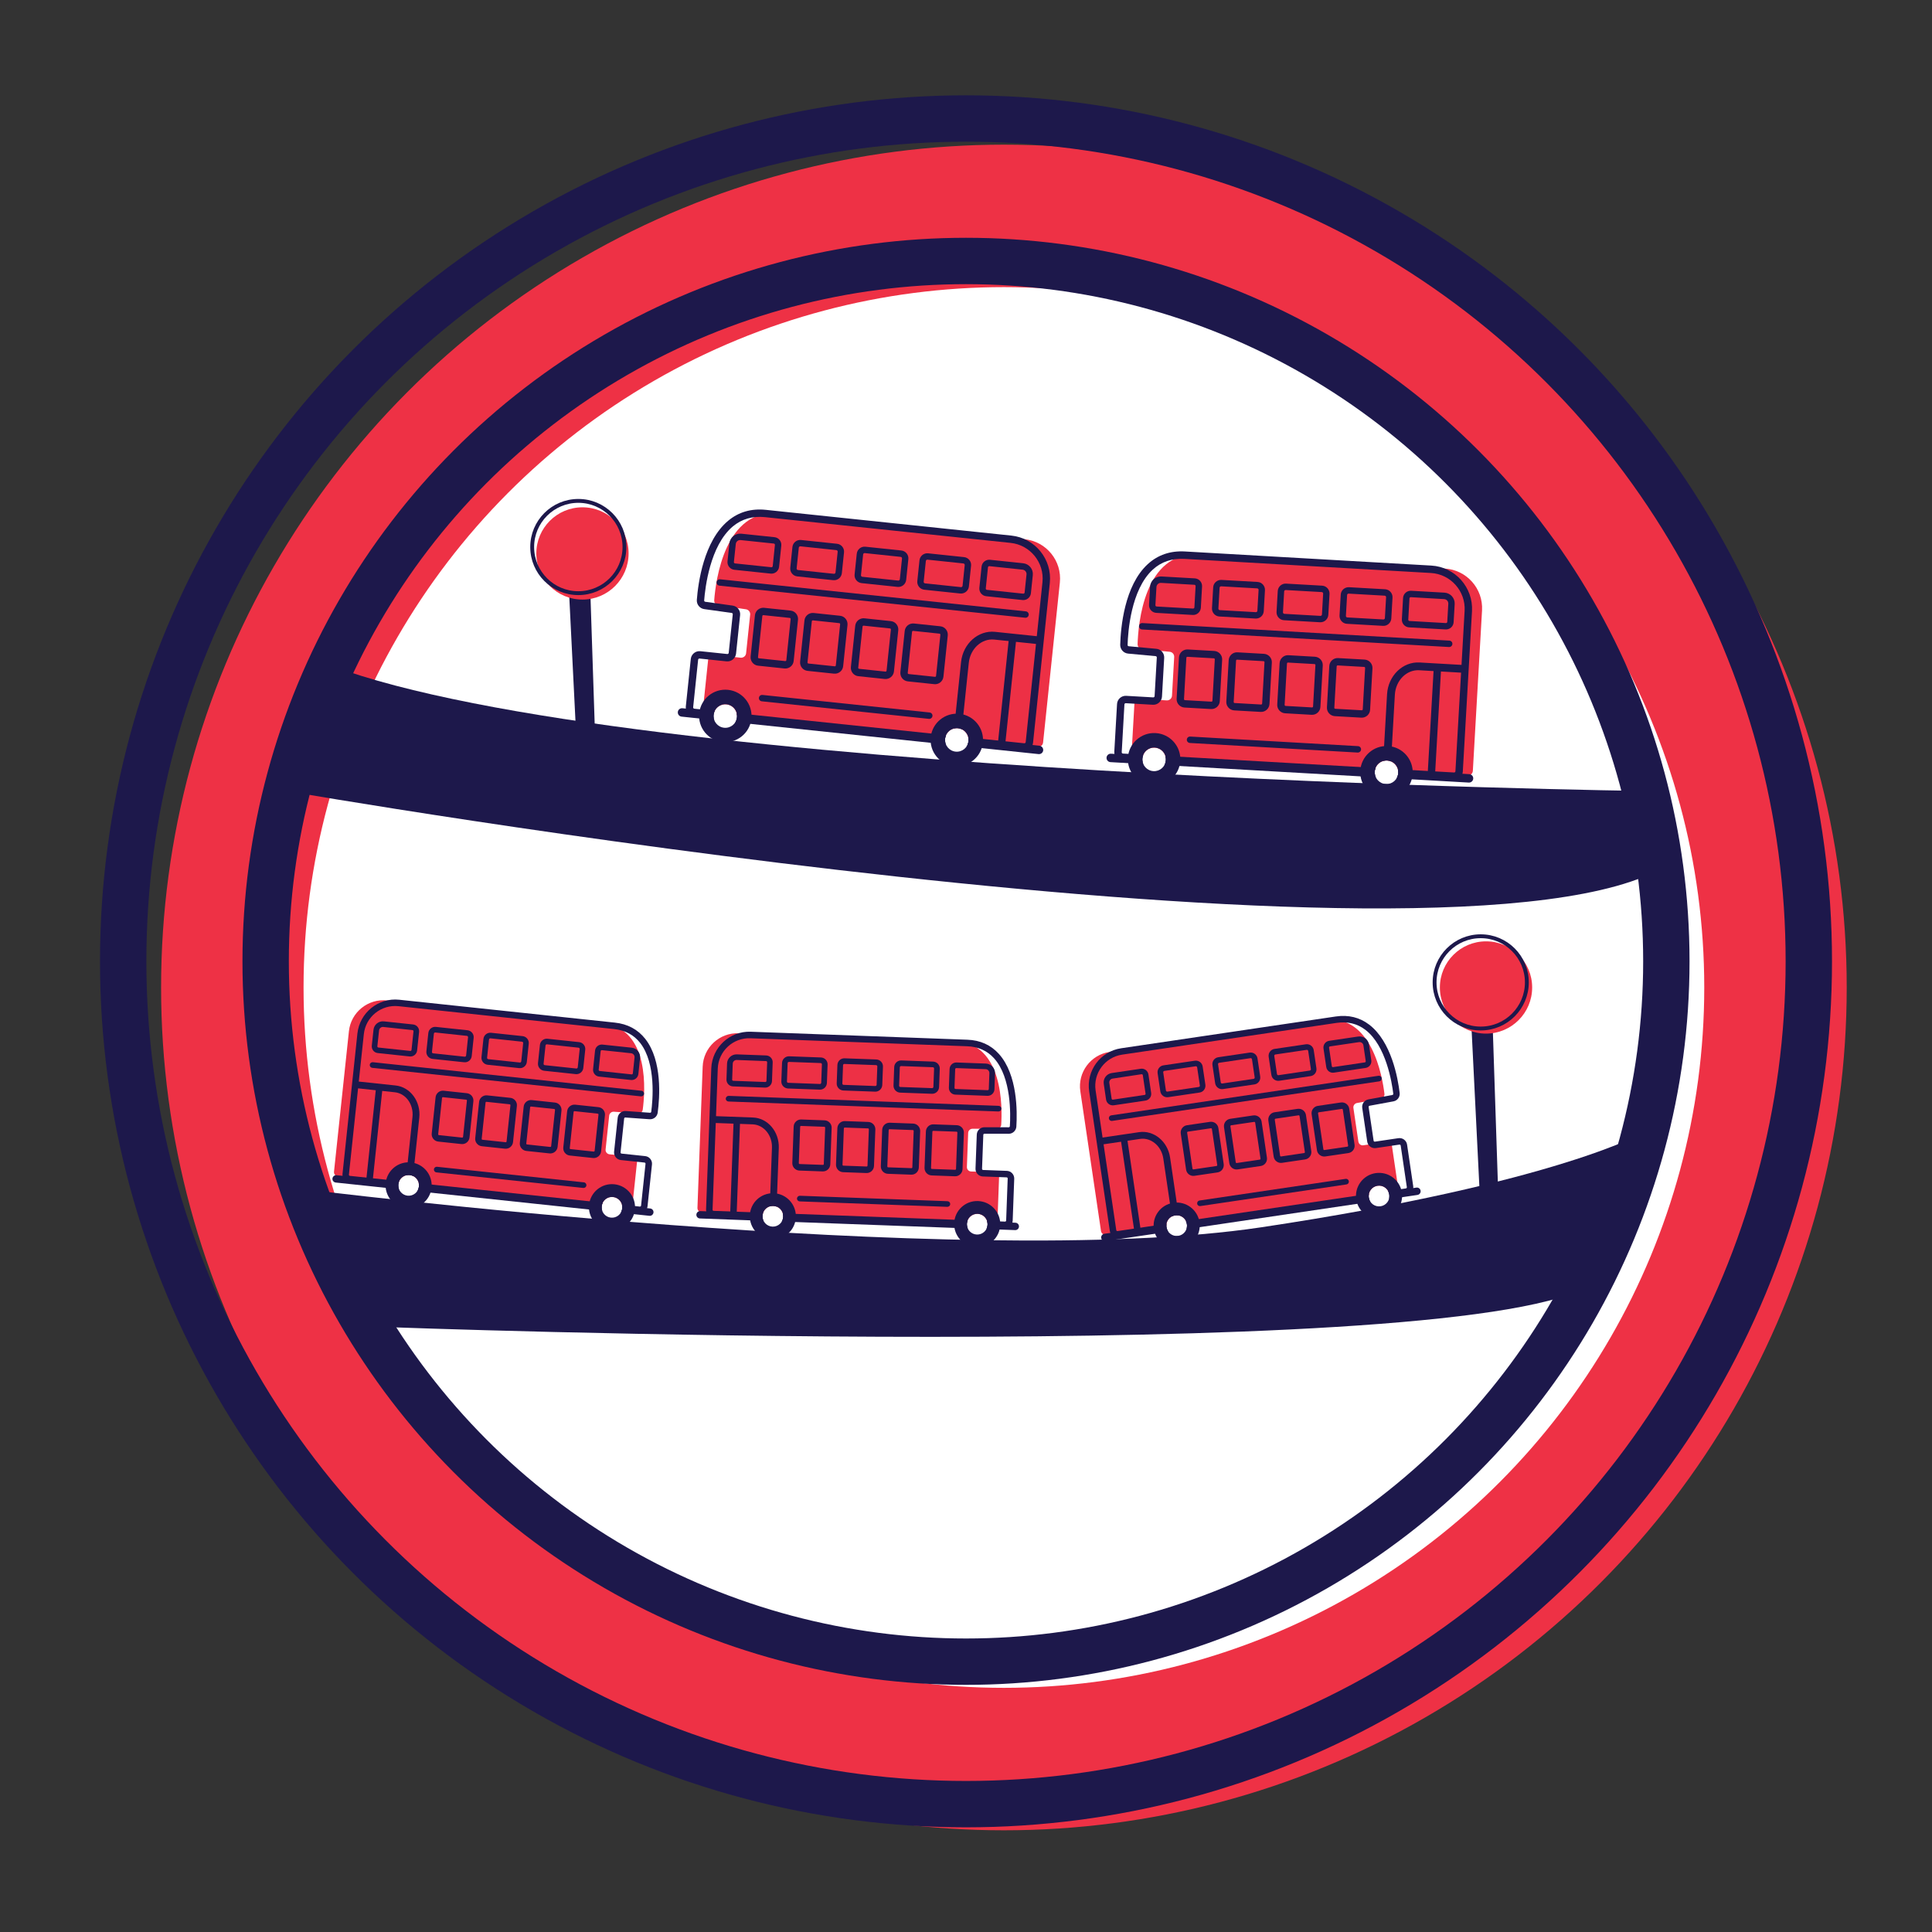 <?xml version="1.0" encoding="utf-8"?>
<!-- Generator: Adobe Illustrator 23.0.1, SVG Export Plug-In . SVG Version: 6.00 Build 0)  -->
<svg version="1.1" id="Layer_1" xmlns="http://www.w3.org/2000/svg" xmlns:xlink="http://www.w3.org/1999/xlink" x="0px" y="0px"
	 viewBox="0 0 500 500" style="enable-background:new 0 0 500 500;" xml:space="preserve">
<rect x="0" y="0" width="500" height="500" fill="#333333" stroke="none"/>
<style type="text/css">
	.st0{clip-path:url(#SVGID_2_);}
	.st1{clip-path:url(#SVGID_4_);}
	.st2{fill:#EE3145;}
	.st3{fill:#FFFFFF;}
	.st4{fill:none;stroke:#1D184B;stroke-width:12;stroke-miterlimit:10;}
	.st5{fill:#FFFFFF;stroke:#1D184B;stroke-width:12;stroke-miterlimit:10;}
	.st6{fill:#1D184B;}
	.st7{fill:none;stroke:#1D184B;stroke-miterlimit:10;}
	.st8{fill:#ED3045;}
	.st9{fill:none;stroke:#1D184B;stroke-width:3;stroke-miterlimit:10;}
	.st10{fill:none;stroke:#1D184B;stroke-width:4;stroke-miterlimit:10;}
	.st11{fill:none;stroke:#1D184B;stroke-width:2;stroke-miterlimit:10;}
	.st12{fill:none;stroke:#1D184B;stroke-width:9;stroke-miterlimit:10;}
	.st13{fill:none;stroke:#1D184B;stroke-width:5;stroke-miterlimit:10;}
	.st14{fill:#FFFFFF;stroke:#1D184B;stroke-width:5;stroke-miterlimit:10;}
	.st15{fill:none;stroke:#1D184B;stroke-width:7;stroke-miterlimit:10;}
	.st16{fill:#FFFFFF;stroke:#1D184B;stroke-width:2;stroke-miterlimit:10;}
	.st17{fill:none;stroke:#1D184B;stroke-width:13;stroke-miterlimit:10;}
</style>
<g>
	<circle class="st2" cx="259.81" cy="255.56" r="218.12"/>
	<circle class="st3" cx="259.81" cy="255.56" r="181.25"/>
</g>
<circle class="st4" cx="250" cy="248.79" r="181.25"/>
<circle class="st4" cx="250" cy="248.79" r="218.12"/>
<path class="st6" d="M425.84,292.88c0,0-22.23,13.16-99.41,24.74s-247.86-9.87-247.86-9.87l21.75,35.71
	c0,0,271.99,10.13,310.12-10.28L425.84,292.88z"/>
<path class="st6" d="M425.84,204.71c0,0-262.84-3.37-340.16-32.46l-11.51,32.46c0,0,302.86,52.7,357.09,19.31L425.84,204.71z"/>
<polygon class="st6" points="380.67,262.91 383.21,314.11 387.91,314.11 386.22,262.91 "/>
<circle class="st2" cx="384.58" cy="255.56" r="11.94"/>
<circle class="st7" cx="383.21" cy="254.24" r="11.94"/>
<polygon class="st6" points="147.12,150.24 149.67,201.45 154.37,201.45 152.68,150.24 "/>
<circle class="st2" cx="150.74" cy="143.23" r="11.94"/>
<circle class="st7" cx="149.67" cy="141.57" r="11.94"/>
<g>
	<path class="st8" d="M265.19,139.55l-63.52-6.66c-14.08-1.48-16.45,17.41-16.83,22.43c-0.05,0.68,0.43,1.28,1.11,1.37l7.09,0.99
		c0.69,0.1,1.18,0.72,1.1,1.41l-1.05,9.97c-0.07,0.71-0.71,1.22-1.42,1.15l-6.97-0.73c-0.71-0.07-1.34,0.44-1.42,1.15l-1.29,12.31
		c-0.07,0.71,0.44,1.34,1.15,1.42l1.61,0.17c0.38-1.42,1.75-2.4,3.26-2.24c1.51,0.16,2.64,1.39,2.72,2.86l53.91,5.65
		c0.34-1.48,1.74-2.5,3.28-2.34c1.55,0.16,2.7,1.46,2.73,2.97l17.88,1.88c0.71,0.07,1.34-0.44,1.42-1.15l4.34-41.37
		C274.88,145.17,270.81,140.14,265.19,139.55z"/>
	<g>
		<g>
			<path class="st6" d="M203.02,173l-6.83-0.72c-1.19-0.12-2.05-1.19-1.93-2.38l1.12-10.67c0.12-1.19,1.19-2.05,2.38-1.93l6.83,0.72
				c1.19,0.12,2.05,1.19,1.93,2.38l-1.12,10.67C205.28,172.26,204.21,173.12,203.02,173z M197.57,159.2
				c-0.14-0.01-0.26,0.09-0.28,0.22l-1.12,10.67c-0.01,0.14,0.09,0.26,0.22,0.28l6.83,0.72c0.14,0.01,0.26-0.09,0.28-0.22
				l1.12-10.67c0.01-0.14-0.09-0.26-0.22-0.28L197.57,159.2z"/>
		</g>
	</g>
	<g>
		<g>
			<path class="st6" d="M215.83,174.34l-6.83-0.72c-1.19-0.12-2.05-1.19-1.93-2.38l1.12-10.67c0.12-1.19,1.19-2.05,2.38-1.93
				l6.83,0.72c1.19,0.12,2.05,1.19,1.93,2.38l-1.12,10.67C218.09,173.6,217.02,174.46,215.83,174.34z M210.38,160.55
				c-0.14-0.01-0.26,0.09-0.28,0.22l-1.12,10.67c-0.01,0.14,0.09,0.26,0.22,0.28l6.83,0.72c0.14,0.01,0.26-0.09,0.28-0.22
				l1.12-10.67c0.01-0.14-0.09-0.26-0.22-0.28L210.38,160.55z"/>
		</g>
	</g>
	<g>
		<g>
			<path class="st6" d="M228.97,175.72l-6.83-0.72c-1.19-0.12-2.05-1.19-1.93-2.38l1.12-10.67c0.12-1.19,1.19-2.05,2.38-1.93
				l6.83,0.72c1.19,0.12,2.05,1.19,1.93,2.38l-1.12,10.67C231.22,174.98,230.15,175.84,228.97,175.72z M223.51,161.92
				c-0.14-0.01-0.26,0.09-0.28,0.22l-1.12,10.67c-0.01,0.14,0.09,0.26,0.22,0.28l6.83,0.72c0.14,0.01,0.26-0.09,0.28-0.22
				l1.12-10.67c0.01-0.14-0.09-0.26-0.22-0.28L223.51,161.92z"/>
		</g>
	</g>
	<g>
		<g>
			<path class="st6" d="M241.78,177.06l-6.83-0.72c-1.19-0.12-2.05-1.19-1.93-2.38l1.12-10.67c0.12-1.19,1.19-2.05,2.38-1.93
				l6.83,0.72c1.19,0.12,2.05,1.19,1.93,2.38l-1.12,10.67C244.03,176.32,242.96,177.19,241.78,177.06z M236.32,163.27
				c-0.14-0.01-0.26,0.09-0.28,0.22l-1.12,10.67c-0.01,0.14,0.09,0.26,0.22,0.28l6.83,0.72c0.14,0.01,0.26-0.09,0.28-0.22
				l1.12-10.67c0.01-0.14-0.09-0.26-0.22-0.28L236.32,163.27z"/>
		</g>
	</g>
	<g>
		<g>
			<path class="st6" d="M199.45,148.45l-9.4-0.99c-1.09-0.11-1.88-1.09-1.77-2.18l0.49-4.67c0.16-1.53,1.54-2.65,3.07-2.49l8.59,0.9
				c1.09,0.11,1.88,1.09,1.77,2.18l-0.57,5.48C201.52,147.77,200.54,148.56,199.45,148.45z M191.67,139.77
				c-0.62-0.07-1.18,0.39-1.25,1.01l-0.49,4.67c-0.02,0.18,0.11,0.34,0.29,0.36l9.4,0.99c0.18,0.02,0.34-0.11,0.36-0.29l0.57-5.48
				c0.02-0.18-0.11-0.34-0.29-0.36L191.67,139.77z"/>
		</g>
	</g>
	<g>
		<g>
			<path class="st6" d="M215.63,150.15l-9.3-0.98c-1.12-0.12-1.93-1.12-1.81-2.24l0.56-5.37c0.12-1.12,1.12-1.93,2.24-1.81l9.3,0.98
				c1.12,0.12,1.93,1.12,1.81,2.24l-0.56,5.37C217.76,149.45,216.75,150.27,215.63,150.15z M207.15,141.39
				c-0.21-0.02-0.39,0.13-0.42,0.34l-0.56,5.37c-0.02,0.21,0.13,0.39,0.34,0.42l9.3,0.98c0.21,0.02,0.39-0.13,0.42-0.34l0.56-5.37
				c0.02-0.21-0.13-0.39-0.34-0.42L207.15,141.39z"/>
		</g>
	</g>
	<g>
		<g>
			<path class="st6" d="M232.28,151.89l-9.3-0.98c-1.12-0.12-1.93-1.12-1.81-2.24l0.56-5.37c0.12-1.12,1.12-1.93,2.24-1.81l9.3,0.98
				c1.12,0.12,1.93,1.12,1.81,2.24l-0.56,5.37C234.4,151.2,233.39,152.01,232.28,151.89z M223.8,143.14
				c-0.21-0.02-0.39,0.13-0.42,0.34l-0.56,5.37c-0.02,0.21,0.13,0.39,0.34,0.42l9.3,0.98c0.21,0.02,0.39-0.13,0.42-0.34l0.56-5.37
				c0.02-0.21-0.13-0.39-0.34-0.42L223.8,143.14z"/>
		</g>
	</g>
	<path class="st6" d="M184.67,184.99c0.03-0.29,0.1-0.57,0.21-0.83l-8.26-0.87c-0.6-0.06-1.14,0.37-1.2,0.97s0.37,1.14,0.97,1.2
		l8.45,0.89C184.69,185.94,184.62,185.47,184.67,184.99z"/>
	<g>
		<g>
			<path class="st6" d="M248.51,153.6l-9.3-0.98c-1.12-0.12-1.93-1.12-1.81-2.24l0.56-5.37c0.12-1.12,1.12-1.93,2.24-1.81l9.3,0.98
				c1.12,0.12,1.93,1.12,1.81,2.24l-0.56,5.37C250.63,152.9,249.63,153.71,248.51,153.6z M240.03,144.84
				c-0.21-0.02-0.39,0.13-0.42,0.34l-0.56,5.37c-0.02,0.21,0.13,0.39,0.34,0.42l9.3,0.98c0.21,0.02,0.39-0.13,0.42-0.34l0.56-5.37
				c0.02-0.21-0.13-0.39-0.34-0.42L240.03,144.84z"/>
		</g>
	</g>
	<g>
		<g>
			<path class="st6" d="M264.63,155.29l-9.4-0.99c-1.09-0.11-1.88-1.09-1.77-2.18l0.57-5.48c0.11-1.09,1.09-1.88,2.18-1.77l8.59,0.9
				c1.53,0.16,2.65,1.54,2.49,3.07l-0.49,4.67C266.7,154.61,265.72,155.4,264.63,155.29z M256.05,146.52
				c-0.18-0.02-0.34,0.11-0.36,0.29l-0.57,5.48c-0.02,0.18,0.11,0.34,0.29,0.36l9.4,0.99c0.18,0.02,0.34-0.11,0.36-0.29l0.49-4.67
				c0.07-0.62-0.39-1.18-1.01-1.25L256.05,146.52z"/>
		</g>
	</g>
	<g>
		<g>
			<path class="st6" d="M240.41,186.04l-43.26-4.54c-0.46-0.05-0.79-0.46-0.74-0.91c0.05-0.46,0.46-0.79,0.91-0.74l43.26,4.54
				c0.46,0.05,0.79,0.46,0.74,0.91S240.86,186.09,240.41,186.04z"/>
		</g>
	</g>
	<g>
		<g>
			<path class="st6" d="M265.32,159.87l-79.13-8.3c-0.46-0.05-0.79-0.46-0.74-0.91s0.46-0.79,0.91-0.74l79.13,8.3
				c0.46,0.05,0.79,0.46,0.74,0.91C266.18,159.59,265.77,159.92,265.32,159.87z"/>
		</g>
	</g>
	<g>
		<g>
			<path class="st6" d="M259.08,193.65c-0.53-0.06-0.91-0.53-0.85-1.05l2.87-27.36c0.06-0.53,0.53-0.91,1.05-0.85
				c0.53,0.06,0.91,0.53,0.85,1.05l-2.87,27.36C260.08,193.33,259.61,193.71,259.08,193.65z"/>
		</g>
	</g>
	<path class="st6" d="M188.42,178.53c-3.73-0.39-7.07,2.31-7.46,6.04c-0.39,3.73,2.31,7.07,6.04,7.46c3.73,0.39,7.07-2.31,7.46-6.04
		C194.85,182.26,192.14,178.92,188.42,178.53z M187.39,188.34c-1.67-0.18-2.89-1.68-2.71-3.35c0.18-1.67,1.68-2.89,3.35-2.71
		c1.67,0.18,2.89,1.68,2.71,3.35C190.56,187.3,189.06,188.52,187.39,188.34z"/>
	<path class="st6" d="M248.33,184.74c-3.73-0.39-7.07,2.31-7.46,6.04c-0.39,3.73,2.31,7.07,6.04,7.46c3.73,0.39,7.07-2.31,7.46-6.04
		C254.76,188.47,252.05,185.13,248.33,184.74z M247.3,194.52c-1.67-0.18-2.89-1.68-2.71-3.35c0.18-1.67,1.68-2.89,3.35-2.71
		c1.67,0.18,2.89,1.68,2.71,3.35C250.47,193.48,248.97,194.7,247.3,194.52z"/>
	<g>
		<path class="st6" d="M244.64,192.14c-0.07-0.31-0.09-0.63-0.05-0.97c0.03-0.33,0.12-0.65,0.25-0.93l-54.19-5.68
			c0.09,0.34,0.12,0.71,0.08,1.08c-0.03,0.29-0.1,0.57-0.21,0.83L244.64,192.14z"/>
		<path class="st6" d="M261.74,138.61l-63.52-6.66c-3.77-0.4-7.05,0.55-9.77,2.82c-6.32,5.27-7.77,16.08-8.11,20.48
			c-0.09,1.18,0.76,2.23,1.93,2.39l7.09,0.99c0.18,0.02,0.3,0.19,0.28,0.36l-1.05,9.97c-0.02,0.18-0.18,0.32-0.37,0.3l-6.97-0.73
			c-1.23-0.13-2.34,0.77-2.47,2l-1.29,12.31c-0.13,1.23,0.77,2.34,2,2.47l5.2,0.55c-0.05-0.28-0.06-0.56-0.03-0.86
			c0.04-0.37,0.15-0.72,0.3-1.04l-5.27-0.55c-0.18-0.02-0.32-0.18-0.3-0.37l1.29-12.31c0.02-0.18,0.18-0.32,0.37-0.3l6.97,0.73
			c1.23,0.13,2.34-0.77,2.47-2l1.05-9.97c0.13-1.21-0.72-2.29-1.92-2.46l-7.09-0.99c-0.18-0.02-0.3-0.18-0.29-0.35
			c0.25-3.25,1.51-14.22,7.43-19.16c2.31-1.92,5.11-2.73,8.35-2.39l63.52,6.66c5.08,0.53,8.79,5.1,8.25,10.19l-4.34,41.37
			c-0.02,0.18-0.18,0.32-0.37,0.3l-14.5-1.52c0.07,0.31,0.09,0.63,0.05,0.97s-0.12,0.65-0.25,0.93l14.5,1.52
			c1.23,0.13,2.34-0.77,2.47-2l4.34-41.37C272.34,144.76,267.88,139.25,261.74,138.61z"/>
	</g>
	<g>
		<path class="st6" d="M244.8,192.65c-0.19-0.45-0.27-0.96-0.21-1.48c0.03-0.25,0.09-0.49,0.17-0.72l-54.05-5.67
			c0.05,0.27,0.06,0.56,0.03,0.85c-0.05,0.48-0.21,0.92-0.45,1.3L244.8,192.65z"/>
		<path class="st6" d="M269,192.99l-18.37-1.93c0.03,0.24,0.04,0.49,0.02,0.74c-0.05,0.52-0.24,1-0.51,1.4l18.64,1.96
			c0.6,0.06,1.14-0.37,1.2-0.97C270.03,193.59,269.6,193.06,269,192.99z"/>
	</g>
	<path class="st6" d="M257.52,163.52c-4.35-0.46-8.3,3.05-8.8,7.82l-1.8,17.19c0.33-0.08,0.67-0.1,1.02-0.07
		c0.35,0.04,0.68,0.13,0.98,0.28l1.8-17.19c0.38-3.66,3.34-6.37,6.59-6.03l11.76,1.23l0.21-2L257.52,163.52z"/>
</g>
<g>
	<path class="st8" d="M100.18,258.91l55.81,5.92c12.37,1.31,10.94,17.98,10.35,22.36c-0.08,0.59-0.61,1.02-1.2,0.97l-6.27-0.45
		c-0.61-0.04-1.14,0.4-1.21,1.01l-0.93,8.76c-0.07,0.62,0.38,1.18,1.01,1.25l6.12,0.65c0.62,0.07,1.07,0.62,1.01,1.25l-1.15,10.81
		c-0.07,0.62-0.62,1.07-1.25,1.01l-1.42-0.15c-0.07-1.29-1.06-2.38-2.39-2.52c-1.33-0.14-2.53,0.71-2.86,1.96l-47.36-5.03
		c-0.02-1.33-1.03-2.47-2.39-2.61c-1.36-0.14-2.59,0.76-2.89,2.05l-15.71-1.67c-0.62-0.07-1.07-0.62-1.01-1.25l3.86-36.35
		C90.82,261.97,95.24,258.39,100.18,258.91z"/>
	<g>
		<g>
			<path class="st6" d="M145.78,296.96l1-9.38c0.11-1.04,1.05-1.8,2.09-1.69l6,0.64c1.04,0.11,1.8,1.05,1.69,2.09l-1,9.38
				c-0.11,1.04-1.05,1.8-2.09,1.69l-6-0.64C146.43,298.95,145.67,298.01,145.78,296.96z M148.69,287.57
				c-0.12-0.01-0.23,0.08-0.24,0.2l-1,9.38c-0.01,0.12,0.08,0.23,0.2,0.24l6,0.64c0.12,0.01,0.23-0.08,0.24-0.2l1-9.38
				c0.01-0.12-0.08-0.23-0.2-0.24L148.69,287.57z"/>
		</g>
	</g>
	<g>
		<g>
			<path class="st6" d="M134.53,295.77l1-9.38c0.11-1.04,1.05-1.8,2.09-1.69l6,0.64c1.04,0.11,1.8,1.05,1.69,2.09l-1,9.38
				c-0.11,1.04-1.05,1.8-2.09,1.69l-6-0.64C135.17,297.75,134.42,296.81,134.53,295.77z M137.44,286.37
				c-0.12-0.01-0.23,0.08-0.24,0.2l-1,9.38c-0.01,0.12,0.08,0.23,0.2,0.24l6,0.64c0.12,0.01,0.23-0.08,0.24-0.2l1-9.38
				c0.01-0.12-0.08-0.23-0.2-0.24L137.44,286.37z"/>
		</g>
	</g>
	<g>
		<g>
			<path class="st6" d="M122.99,294.55l1-9.38c0.11-1.04,1.05-1.8,2.09-1.69l6,0.64c1.04,0.11,1.8,1.05,1.69,2.09l-1,9.38
				c-0.11,1.04-1.05,1.8-2.09,1.69l-6-0.64C123.64,296.53,122.88,295.59,122.99,294.55z M125.9,285.15
				c-0.12-0.01-0.23,0.08-0.24,0.2l-1,9.38c-0.01,0.12,0.08,0.23,0.2,0.24l6,0.64c0.12,0.01,0.23-0.08,0.24-0.2l1-9.38
				c0.01-0.12-0.08-0.23-0.2-0.24L125.9,285.15z"/>
		</g>
	</g>
	<g>
		<g>
			<path class="st6" d="M111.73,293.35l1-9.38c0.11-1.04,1.05-1.8,2.09-1.69l6,0.64c1.04,0.11,1.8,1.05,1.69,2.09l-1,9.38
				c-0.11,1.04-1.05,1.8-2.09,1.69l-6-0.64C112.38,295.33,111.62,294.39,111.73,293.35z M114.64,283.95
				c-0.12-0.01-0.23,0.08-0.24,0.2l-1,9.38c-0.01,0.12,0.08,0.23,0.2,0.24l6,0.64c0.12,0.01,0.23-0.08,0.24-0.2l1-9.38
				c0.01-0.12-0.08-0.23-0.2-0.24L114.64,283.95z"/>
		</g>
	</g>
	<g>
		<g>
			<path class="st6" d="M153.49,276.7l0.51-4.81c0.1-0.96,0.96-1.65,1.92-1.55l7.55,0.8c1.35,0.14,2.33,1.35,2.18,2.7l-0.44,4.11
				c-0.1,0.96-0.96,1.65-1.92,1.55l-8.26-0.88C154.09,278.52,153.39,277.65,153.49,276.7z M155.77,271.78
				c-0.16-0.02-0.3,0.1-0.32,0.26l-0.51,4.81c-0.02,0.16,0.1,0.3,0.26,0.32l8.26,0.88c0.16,0.02,0.3-0.1,0.32-0.26l0.44-4.11
				c0.06-0.55-0.34-1.04-0.89-1.1L155.77,271.78z"/>
		</g>
	</g>
	<g>
		<g>
			<path class="st6" d="M139.23,275.14l0.5-4.72c0.1-0.98,0.99-1.7,1.97-1.59l8.17,0.87c0.98,0.1,1.7,0.99,1.59,1.97l-0.5,4.72
				c-0.1,0.98-0.99,1.7-1.97,1.59l-8.17-0.87C139.84,277,139.13,276.12,139.23,275.14z M141.55,270.27
				c-0.18-0.02-0.35,0.11-0.37,0.3l-0.5,4.72c-0.02,0.18,0.11,0.35,0.3,0.37l8.17,0.87c0.18,0.02,0.35-0.11,0.37-0.3l0.5-4.72
				c0.02-0.18-0.11-0.35-0.3-0.37L141.55,270.27z"/>
		</g>
	</g>
	<g>
		<g>
			<path class="st6" d="M124.61,273.59l0.5-4.72c0.1-0.98,0.99-1.7,1.97-1.59l8.17,0.87c0.98,0.1,1.7,0.99,1.59,1.97l-0.5,4.72
				c-0.1,0.98-0.99,1.7-1.97,1.59l-8.17-0.87C125.22,275.45,124.51,274.57,124.61,273.59z M126.93,268.72
				c-0.18-0.02-0.35,0.11-0.37,0.3l-0.5,4.72c-0.02,0.18,0.11,0.35,0.3,0.37l8.17,0.87c0.18,0.02,0.35-0.11,0.37-0.3l0.5-4.72
				c0.02-0.18-0.11-0.35-0.3-0.37L126.93,268.72z"/>
		</g>
	</g>
	<path class="st6" d="M161.04,312.73c0.03-0.26,0.02-0.51-0.03-0.75l7.26,0.77c0.53,0.06,0.91,0.53,0.85,1.05s-0.53,0.91-1.05,0.85
		l-7.43-0.79C160.86,313.54,161,313.15,161.04,312.73z"/>
	<g>
		<g>
			<path class="st6" d="M110.35,272.07l0.5-4.72c0.1-0.98,0.99-1.7,1.97-1.59l8.17,0.87c0.98,0.1,1.7,0.99,1.59,1.97l-0.5,4.72
				c-0.1,0.98-0.99,1.7-1.97,1.59l-8.17-0.87C110.96,273.94,110.24,273.05,110.35,272.07z M112.66,267.21
				c-0.18-0.02-0.35,0.11-0.37,0.3l-0.5,4.72c-0.02,0.18,0.11,0.35,0.3,0.37l8.17,0.87c0.18,0.02,0.35-0.11,0.37-0.3l0.5-4.72
				c0.02-0.18-0.11-0.35-0.3-0.37L112.66,267.21z"/>
		</g>
	</g>
	<g>
		<g>
			<path class="st6" d="M96.22,270.62l0.44-4.11c0.14-1.35,1.35-2.33,2.7-2.18l7.55,0.8c0.96,0.1,1.65,0.96,1.55,1.92l-0.51,4.81
				c-0.1,0.96-0.96,1.65-1.92,1.55l-8.26-0.88C96.81,272.44,96.12,271.58,96.22,270.62z M99.2,265.78c-0.55-0.06-1.04,0.34-1.1,0.89
				l-0.44,4.11c-0.02,0.16,0.1,0.3,0.26,0.32l8.26,0.88c0.16,0.02,0.3-0.1,0.32-0.26l0.51-4.81c0.02-0.16-0.1-0.3-0.26-0.32
				L99.2,265.78z"/>
		</g>
	</g>
	<g>
		<g>
			<path class="st6" d="M112.95,303.41l38.01,4.03c0.4,0.04,0.76-0.25,0.8-0.65c0.04-0.4-0.25-0.76-0.65-0.8l-38.01-4.03
				c-0.4-0.04-0.76,0.25-0.8,0.65C112.26,303.01,112.55,303.37,112.95,303.41z"/>
		</g>
	</g>
	<g>
		<g>
			<path class="st6" d="M96.34,276.36l69.53,7.38c0.4,0.04,0.76-0.25,0.8-0.65c0.04-0.4-0.25-0.76-0.65-0.8L96.5,274.9
				c-0.4-0.04-0.76,0.25-0.8,0.65C95.65,275.95,95.94,276.31,96.34,276.36z"/>
		</g>
	</g>
	<g>
		<g>
			<path class="st6" d="M95.51,306.53c0.46,0.05,0.88-0.29,0.92-0.75l2.55-24.04c0.05-0.46-0.29-0.88-0.75-0.92
				s-0.88,0.29-0.92,0.75l-2.55,24.04C94.71,306.07,95.05,306.48,95.51,306.53z"/>
		</g>
	</g>
	<path class="st6" d="M152.45,311.79c-0.35,3.28,2.03,6.21,5.3,6.56c3.28,0.35,6.21-2.03,6.56-5.3c0.35-3.28-2.03-6.21-5.3-6.56
		C155.73,306.14,152.8,308.52,152.45,311.79z M155.71,312.17c0.16-1.47,1.48-2.54,2.95-2.38c1.47,0.16,2.54,1.48,2.38,2.95
		c-0.16,1.47-1.48,2.54-2.95,2.38C156.62,314.96,155.56,313.64,155.71,312.17z"/>
	<path class="st6" d="M99.82,306.14c-0.35,3.28,2.03,6.21,5.3,6.56c3.28,0.35,6.21-2.03,6.56-5.3c0.35-3.28-2.03-6.21-5.3-6.56
		C103.11,300.49,100.17,302.87,99.82,306.14z M103.09,306.49c0.16-1.47,1.48-2.54,2.95-2.38c1.47,0.16,2.54,1.48,2.38,2.95
		s-1.48,2.54-2.95,2.38C104,309.28,102.94,307.96,103.09,306.49z"/>
	<g>
		<path class="st6" d="M108.2,307.88c0.11-0.25,0.19-0.53,0.22-0.82c0.03-0.29,0.01-0.58-0.05-0.85l47.61,5.05
			c-0.14,0.28-0.23,0.58-0.27,0.91c-0.03,0.26-0.02,0.51,0.03,0.75L108.2,307.88z"/>
		<path class="st6" d="M103.31,258.73l55.81,5.92c3.31,0.35,5.96,1.77,7.88,4.22c4.46,5.69,3.73,15.25,3.21,19.09
			c-0.14,1.03-1.06,1.77-2.1,1.7l-6.27-0.45c-0.16-0.01-0.29,0.1-0.31,0.26l-0.93,8.76c-0.02,0.16,0.1,0.3,0.26,0.32l6.12,0.65
			c1.08,0.11,1.87,1.09,1.75,2.17l-1.15,10.81c-0.11,1.08-1.09,1.87-2.17,1.75l-4.57-0.48c0.09-0.23,0.16-0.47,0.19-0.73
			c0.03-0.33,0.01-0.65-0.07-0.95l4.63,0.49c0.16,0.02,0.3-0.1,0.32-0.26l1.15-10.81c0.02-0.16-0.1-0.3-0.26-0.32l-6.12-0.65
			c-1.08-0.11-1.87-1.09-1.75-2.17l0.93-8.76c0.11-1.06,1.04-1.84,2.1-1.76l6.27,0.45c0.16,0.01,0.29-0.1,0.31-0.25
			c0.38-2.84,1.31-12.5-2.87-17.83c-1.63-2.08-3.89-3.28-6.74-3.58l-55.81-5.92c-4.47-0.47-8.49,2.77-8.96,7.24l-3.86,36.35
			c-0.02,0.16,0.1,0.3,0.26,0.32l12.74,1.35c-0.11,0.25-0.19,0.53-0.22,0.82c-0.03,0.29-0.01,0.58,0.05,0.85l-12.74-1.35
			c-1.08-0.11-1.87-1.09-1.75-2.17l3.86-36.35C93.08,262.08,97.93,258.16,103.31,258.73z"/>
	</g>
	<g>
		<path class="st6" d="M107.97,308.29c0.24-0.35,0.4-0.77,0.45-1.23c0.02-0.22,0.02-0.44-0.01-0.65l47.49,5.04
			c-0.09,0.23-0.16,0.47-0.18,0.73c-0.04,0.42,0.01,0.83,0.15,1.2L107.97,308.29z"/>
		<path class="st6" d="M87.1,304.14l16.14,1.71c-0.07,0.2-0.13,0.41-0.15,0.63c-0.05,0.46,0.02,0.9,0.18,1.3l-16.38-1.74
			c-0.53-0.06-0.91-0.53-0.85-1.05C86.1,304.47,86.58,304.09,87.1,304.14z"/>
	</g>
	<path class="st6" d="M102.38,280.92c3.82,0.41,6.57,4.15,6.13,8.34l-1.6,15.1c-0.27-0.13-0.55-0.21-0.86-0.25s-0.61-0.01-0.9,0.06
		l1.6-15.1c0.34-3.22-1.7-6.09-4.56-6.39l-10.34-1.1l0.19-1.76L102.38,280.92z"/>
</g>
<g>
	<path class="st8" d="M191.16,267.41l56.09,2.07c12.43,0.46,12.15,17.19,11.86,21.6c-0.04,0.6-0.53,1.06-1.13,1.05l-6.29-0.01
		c-0.61,0-1.11,0.48-1.13,1.09l-0.33,8.8c-0.02,0.63,0.46,1.15,1.09,1.17l6.15,0.23c0.63,0.02,1.11,0.55,1.09,1.17l-0.4,10.87
		c-0.02,0.63-0.55,1.11-1.17,1.09l-1.42-0.05c-0.16-1.28-1.22-2.3-2.56-2.35c-1.33-0.05-2.47,0.89-2.72,2.15l-47.6-1.76
		c-0.11-1.33-1.2-2.39-2.57-2.44c-1.37-0.05-2.53,0.93-2.74,2.25l-15.79-0.58c-0.63-0.02-1.11-0.55-1.09-1.17l1.35-36.53
		C182.03,271.09,186.2,267.22,191.16,267.41z"/>
	<g>
		<g>
			<path class="st6" d="M239.27,302.23l0.35-9.42c0.04-1.05,0.92-1.87,1.97-1.83l6.03,0.22c1.05,0.04,1.87,0.92,1.83,1.97
				l-0.35,9.42c-0.04,1.05-0.92,1.87-1.97,1.83l-6.03-0.22C240.05,304.16,239.23,303.28,239.27,302.23z M241.53,292.66
				c-0.12,0-0.23,0.09-0.23,0.21l-0.35,9.42c0,0.12,0.09,0.23,0.21,0.23l6.03,0.22c0.12,0,0.23-0.09,0.23-0.21l0.35-9.42
				c0-0.12-0.09-0.23-0.21-0.23L241.53,292.66z"/>
		</g>
	</g>
	<g>
		<g>
			<path class="st6" d="M227.96,301.81l0.35-9.42c0.04-1.05,0.92-1.87,1.97-1.83l6.03,0.22c1.05,0.04,1.87,0.92,1.83,1.97
				l-0.35,9.42c-0.04,1.05-0.92,1.87-1.97,1.83l-6.03-0.22C228.74,303.75,227.92,302.86,227.96,301.81z M230.22,292.24
				c-0.12,0-0.23,0.09-0.23,0.21l-0.35,9.42c0,0.12,0.09,0.23,0.21,0.23l6.03,0.22c0.12,0,0.23-0.09,0.23-0.21l0.35-9.42
				c0-0.12-0.09-0.23-0.21-0.23L230.22,292.24z"/>
		</g>
	</g>
	<g>
		<g>
			<path class="st6" d="M216.36,301.39l0.35-9.42c0.04-1.05,0.92-1.87,1.97-1.83l6.03,0.22c1.05,0.04,1.87,0.92,1.83,1.97
				l-0.35,9.42c-0.04,1.05-0.92,1.87-1.97,1.83l-6.03-0.22C217.15,303.32,216.32,302.43,216.36,301.39z M218.62,291.81
				c-0.12,0-0.23,0.09-0.23,0.21l-0.35,9.42c0,0.12,0.09,0.23,0.21,0.23l6.03,0.22c0.12,0,0.23-0.09,0.23-0.21l0.35-9.42
				c0-0.12-0.09-0.23-0.21-0.23L218.62,291.81z"/>
		</g>
	</g>
	<g>
		<g>
			<path class="st6" d="M205.05,300.97l0.35-9.42c0.04-1.05,0.92-1.87,1.97-1.83l6.03,0.22c1.05,0.04,1.87,0.92,1.83,1.97
				l-0.35,9.42c-0.04,1.05-0.92,1.87-1.97,1.83l-6.03-0.22C205.83,302.9,205.01,302.02,205.05,300.97z M207.31,291.39
				c-0.12,0-0.23,0.09-0.23,0.21l-0.35,9.42c0,0.12,0.09,0.23,0.21,0.23l6.03,0.22c0.12,0,0.23-0.09,0.23-0.21l0.35-9.42
				c0-0.12-0.09-0.23-0.21-0.23L207.31,291.39z"/>
		</g>
	</g>
	<g>
		<g>
			<path class="st6" d="M245.57,281.48l0.18-4.83c0.04-0.96,0.85-1.72,1.81-1.68l7.59,0.28c1.35,0.05,2.41,1.19,2.36,2.54
				l-0.15,4.13c-0.04,0.96-0.85,1.72-1.81,1.68l-8.3-0.31C246.29,283.26,245.53,282.44,245.57,281.48z M247.5,276.42
				c-0.16-0.01-0.29,0.12-0.3,0.28l-0.18,4.83c-0.01,0.16,0.12,0.29,0.28,0.3l8.3,0.31c0.16,0.01,0.29-0.12,0.3-0.28l0.15-4.13
				c0.02-0.55-0.41-1.01-0.96-1.03L247.5,276.42z"/>
		</g>
	</g>
	<g>
		<g>
			<path class="st6" d="M231.24,280.91l0.18-4.75c0.04-0.99,0.87-1.76,1.86-1.72l8.21,0.3c0.99,0.04,1.76,0.87,1.72,1.86l-0.18,4.75
				c-0.04,0.99-0.87,1.76-1.86,1.72l-8.21-0.3C231.97,282.73,231.2,281.89,231.24,280.91z M233.21,275.9
				c-0.18-0.01-0.34,0.14-0.34,0.32l-0.18,4.75c-0.01,0.18,0.14,0.34,0.32,0.34l8.21,0.3c0.18,0.01,0.34-0.14,0.34-0.32l0.18-4.75
				c0.01-0.18-0.14-0.34-0.32-0.34L233.21,275.9z"/>
		</g>
	</g>
	<g>
		<g>
			<path class="st6" d="M216.54,280.36l0.18-4.75c0.04-0.99,0.87-1.76,1.86-1.72l8.21,0.3c0.99,0.04,1.76,0.87,1.72,1.86l-0.18,4.75
				c-0.04,0.99-0.87,1.76-1.86,1.72l-8.21-0.3C217.28,282.18,216.5,281.35,216.54,280.36z M218.52,275.35
				c-0.18-0.01-0.34,0.14-0.34,0.32l-0.18,4.75c-0.01,0.18,0.14,0.34,0.32,0.34l8.21,0.3c0.18,0.01,0.34-0.14,0.34-0.32l0.18-4.75
				c0.01-0.18-0.14-0.34-0.32-0.34L218.52,275.35z"/>
		</g>
	</g>
	<path class="st6" d="M255.58,316.91c0.01-0.26-0.02-0.51-0.08-0.74l7.29,0.27c0.53,0.02,0.94,0.46,0.92,0.99s-0.46,0.94-0.99,0.92
		l-7.46-0.28C255.45,317.73,255.56,317.34,255.58,316.91z"/>
	<g>
		<g>
			<path class="st6" d="M202.21,279.84l0.18-4.75c0.04-0.99,0.87-1.76,1.86-1.72l8.21,0.3c0.99,0.04,1.76,0.87,1.72,1.86l-0.18,4.75
				c-0.04,0.99-0.87,1.76-1.86,1.72l-8.21-0.3C202.94,281.65,202.17,280.82,202.21,279.84z M204.18,274.82
				c-0.18-0.01-0.34,0.14-0.34,0.32l-0.18,4.75c-0.01,0.18,0.14,0.34,0.32,0.34l8.21,0.3c0.18,0.01,0.34-0.14,0.34-0.32l0.18-4.75
				c0.01-0.18-0.14-0.34-0.32-0.34L204.18,274.82z"/>
		</g>
	</g>
	<g>
		<g>
			<path class="st6" d="M188.01,279.36l0.15-4.13c0.05-1.35,1.19-2.41,2.54-2.36l7.59,0.28c0.96,0.04,1.72,0.85,1.68,1.81
				l-0.18,4.83c-0.04,0.96-0.85,1.72-1.81,1.68l-8.3-0.31C188.73,281.13,187.98,280.32,188.01,279.36z M190.66,274.32
				c-0.55-0.02-1.01,0.41-1.03,0.96l-0.15,4.13c-0.01,0.16,0.12,0.29,0.28,0.3l8.3,0.31c0.16,0.01,0.29-0.12,0.3-0.28l0.18-4.83
				c0.01-0.16-0.12-0.29-0.28-0.3L190.66,274.32z"/>
		</g>
	</g>
	<g>
		<g>
			<path class="st6" d="M206.96,310.92l38.2,1.41c0.4,0.01,0.74-0.3,0.76-0.7c0.01-0.4-0.3-0.74-0.7-0.76l-38.2-1.41
				c-0.4-0.01-0.74,0.3-0.76,0.7C206.24,310.56,206.56,310.9,206.96,310.92z"/>
		</g>
	</g>
	<g>
		<g>
			<path class="st6" d="M188.53,285.07l69.87,2.58c0.4,0.01,0.74-0.3,0.76-0.7c0.01-0.4-0.3-0.74-0.7-0.76l-69.87-2.58
				c-0.4-0.01-0.74,0.3-0.76,0.7C187.81,284.72,188.13,285.06,188.53,285.07z"/>
		</g>
	</g>
	<g>
		<g>
			<path class="st6" d="M189.77,315.23c0.46,0.02,0.85-0.34,0.87-0.81l0.89-24.16c0.02-0.46-0.34-0.85-0.81-0.87
				c-0.46-0.02-0.85,0.34-0.87,0.81l-0.89,24.16C188.95,314.82,189.31,315.21,189.77,315.23z"/>
		</g>
	</g>
	<path class="st6" d="M246.94,316.57c-0.12,3.29,2.45,6.06,5.74,6.18c3.29,0.12,6.06-2.45,6.18-5.74s-2.45-6.06-5.74-6.18
		C249.83,310.7,247.06,313.27,246.94,316.57z M250.23,316.72c0.05-1.48,1.3-2.63,2.78-2.58c1.48,0.05,2.63,1.3,2.58,2.78
		c-0.05,1.48-1.3,2.63-2.78,2.58C251.32,319.44,250.17,318.2,250.23,316.72z"/>
	<path class="st6" d="M194.05,314.55c-0.12,3.29,2.45,6.06,5.74,6.18c3.29,0.12,6.06-2.45,6.18-5.74s-2.45-6.06-5.74-6.18
		S194.17,311.25,194.05,314.55z M197.34,314.67c0.05-1.48,1.3-2.63,2.78-2.58c1.48,0.05,2.63,1.3,2.58,2.78s-1.3,2.63-2.78,2.58
		C198.44,317.39,197.28,316.15,197.34,314.67z"/>
	<g>
		<path class="st6" d="M202.52,315.7c0.1-0.26,0.16-0.54,0.17-0.83c0.01-0.29-0.03-0.58-0.11-0.84l47.85,1.77
			c-0.12,0.29-0.19,0.6-0.21,0.93c-0.01,0.26,0.02,0.51,0.08,0.75L202.52,315.7z"/>
		<path class="st6" d="M194.27,267.01l56.09,2.07c3.33,0.12,6.07,1.36,8.15,3.67c4.84,5.37,4.77,14.95,4.52,18.83
			c-0.07,1.03-0.94,1.84-1.97,1.84l-6.29-0.01c-0.16,0-0.29,0.12-0.29,0.28l-0.33,8.8c-0.01,0.16,0.12,0.3,0.28,0.3l6.15,0.23
			c1.09,0.04,1.94,0.96,1.9,2.04l-0.4,10.87c-0.04,1.09-0.96,1.94-2.04,1.9l-4.59-0.17c0.08-0.23,0.13-0.48,0.13-0.74
			c0.01-0.33-0.04-0.65-0.14-0.94l4.65,0.17c0.16,0.01,0.3-0.12,0.3-0.28l0.4-10.87c0.01-0.16-0.12-0.3-0.28-0.3l-6.15-0.23
			c-1.09-0.04-1.94-0.96-1.9-2.04l0.33-8.8c0.04-1.07,0.91-1.9,1.98-1.9l6.29,0.01c0.16,0,0.28-0.12,0.29-0.27
			c0.19-2.85,0.45-12.56-4.09-17.59c-1.77-1.96-4.11-3.01-6.97-3.11l-56.09-2.07c-4.49-0.17-8.28,3.35-8.44,7.84l-1.35,36.53
			c-0.01,0.16,0.12,0.3,0.28,0.3l12.8,0.47c-0.1,0.26-0.16,0.54-0.17,0.83c-0.01,0.29,0.03,0.58,0.11,0.84l-12.8-0.47
			c-1.09-0.04-1.94-0.96-1.9-2.04l1.35-36.53C184.29,271.05,188.86,266.81,194.27,267.01z"/>
	</g>
	<g>
		<path class="st6" d="M202.32,316.13c0.22-0.37,0.35-0.8,0.37-1.26c0.01-0.22-0.01-0.44-0.06-0.65l47.73,1.76
			c-0.08,0.23-0.12,0.48-0.13,0.74c-0.02,0.42,0.07,0.82,0.23,1.19L202.32,316.13z"/>
		<path class="st6" d="M181.22,313.43l16.22,0.6c-0.06,0.21-0.1,0.42-0.11,0.64c-0.02,0.46,0.08,0.9,0.27,1.28l-16.46-0.61
			c-0.53-0.02-0.94-0.46-0.92-0.99C180.25,313.82,180.69,313.41,181.22,313.43z"/>
	</g>
	<path class="st6" d="M194.86,289.21c3.84,0.14,6.84,3.68,6.69,7.9l-0.56,15.17c-0.27-0.11-0.57-0.17-0.88-0.19
		s-0.61,0.03-0.89,0.12l0.56-15.17c0.12-3.24-2.12-5.95-4.98-6.06l-10.39-0.38l0.07-1.77L194.86,289.21z"/>
</g>
<g>
	<path class="st8" d="M287.16,272.24l55.52-8.22c12.31-1.82,15.09,14.67,15.61,19.06c0.07,0.59-0.33,1.14-0.92,1.24l-6.19,1.14
		c-0.6,0.11-1.01,0.68-0.92,1.28l1.29,8.71c0.09,0.62,0.67,1.05,1.29,0.95l6.09-0.9c0.62-0.09,1.19,0.34,1.29,0.95l1.59,10.76
		c0.09,0.62-0.34,1.19-0.95,1.29l-1.41,0.21c-0.39-1.23-1.62-2.04-2.94-1.84c-1.32,0.2-2.27,1.32-2.28,2.62l-47.12,6.97
		c-0.36-1.28-1.62-2.13-2.97-1.93c-1.35,0.2-2.32,1.38-2.28,2.71l-15.63,2.31c-0.62,0.09-1.19-0.34-1.29-0.95l-5.35-36.16
		C278.86,277.54,282.25,272.97,287.16,272.24z"/>
	<g>
		<g>
			<path class="st6" d="M340.83,297.69l-1.38-9.33c-0.15-1.04,0.57-2.01,1.6-2.16l5.97-0.88c1.04-0.15,2.01,0.57,2.16,1.6l1.38,9.33
				c0.15,1.04-0.57,2.01-1.6,2.16l-5.97,0.88C341.95,299.44,340.98,298.72,340.83,297.69z M341.3,287.86
				c-0.12,0.02-0.2,0.13-0.19,0.25l1.38,9.33c0.02,0.12,0.13,0.2,0.25,0.19l5.97-0.88c0.12-0.02,0.2-0.13,0.19-0.25l-1.38-9.33
				c-0.02-0.12-0.13-0.2-0.25-0.19L341.3,287.86z"/>
		</g>
	</g>
	<g>
		<g>
			<path class="st6" d="M329.63,299.34l-1.38-9.33c-0.15-1.04,0.57-2.01,1.6-2.16l5.97-0.88c1.04-0.15,2.01,0.57,2.16,1.6l1.38,9.33
				c0.15,1.04-0.57,2.01-1.6,2.16l-5.97,0.88C330.75,301.1,329.78,300.38,329.63,299.34z M330.1,289.52
				c-0.12,0.02-0.2,0.13-0.19,0.25l1.38,9.33c0.02,0.12,0.13,0.2,0.25,0.19l5.97-0.88c0.12-0.02,0.2-0.13,0.19-0.25l-1.38-9.33
				c-0.02-0.12-0.13-0.2-0.25-0.19L330.1,289.52z"/>
		</g>
	</g>
	<g>
		<g>
			<path class="st6" d="M318.15,301.04l-1.38-9.33c-0.15-1.04,0.57-2.01,1.6-2.16l5.97-0.88c1.04-0.15,2.01,0.57,2.16,1.6l1.38,9.33
				c0.15,1.04-0.57,2.01-1.6,2.16l-5.97,0.88C319.27,302.8,318.31,302.08,318.15,301.04z M318.62,291.22
				c-0.12,0.02-0.2,0.13-0.19,0.25l1.38,9.33c0.02,0.12,0.13,0.2,0.25,0.19l5.97-0.88c0.12-0.02,0.2-0.13,0.19-0.25l-1.38-9.33
				c-0.02-0.12-0.13-0.2-0.25-0.19L318.62,291.22z"/>
		</g>
	</g>
	<g>
		<g>
			<path class="st6" d="M306.96,302.7l-1.38-9.33c-0.15-1.04,0.57-2.01,1.6-2.16l5.97-0.88c1.04-0.15,2.01,0.57,2.16,1.6l1.38,9.33
				c0.15,1.04-0.57,2.01-1.6,2.16l-5.97,0.88C308.08,304.46,307.11,303.74,306.96,302.7z M307.42,292.87
				c-0.12,0.02-0.2,0.13-0.19,0.25l1.38,9.33c0.02,0.12,0.13,0.2,0.25,0.19l5.97-0.88c0.12-0.02,0.2-0.13,0.19-0.25l-1.38-9.33
				c-0.02-0.12-0.13-0.2-0.25-0.19L307.42,292.87z"/>
		</g>
	</g>
	<g>
		<g>
			<path class="st6" d="M343.23,276.13l-0.71-4.79c-0.14-0.95,0.52-1.84,1.47-1.98l7.51-1.11c1.34-0.2,2.59,0.73,2.79,2.07l0.6,4.08
				c0.14,0.95-0.52,1.84-1.47,1.98l-8.21,1.22C344.26,277.75,343.37,277.09,343.23,276.13z M344.2,270.81
				c-0.16,0.02-0.27,0.17-0.24,0.33l0.71,4.79c0.02,0.16,0.17,0.27,0.33,0.24l8.21-1.22c0.16-0.02,0.27-0.17,0.24-0.33l-0.6-4.08
				c-0.08-0.54-0.59-0.92-1.13-0.84L344.2,270.81z"/>
		</g>
	</g>
	<g>
		<g>
			<path class="st6" d="M329.03,278.19l-0.7-4.7c-0.14-0.98,0.53-1.89,1.51-2.03l8.12-1.2c0.98-0.14,1.89,0.53,2.03,1.51l0.7,4.7
				c0.14,0.98-0.53,1.89-1.51,2.03l-8.12,1.2C330.09,279.84,329.18,279.17,329.03,278.19z M330.06,272.9
				c-0.18,0.03-0.31,0.2-0.28,0.38l0.7,4.7c0.03,0.18,0.2,0.31,0.38,0.28l8.12-1.2c0.18-0.03,0.31-0.2,0.28-0.38l-0.7-4.7
				c-0.03-0.18-0.2-0.31-0.38-0.28L330.06,272.9z"/>
		</g>
	</g>
	<g>
		<g>
			<path class="st6" d="M314.48,280.34l-0.7-4.7c-0.14-0.98,0.53-1.89,1.51-2.03l8.12-1.2c0.98-0.14,1.89,0.53,2.03,1.51l0.7,4.7
				c0.14,0.98-0.53,1.89-1.51,2.03l-8.12,1.2C315.54,282,314.63,281.32,314.48,280.34z M315.51,275.05
				c-0.18,0.03-0.31,0.2-0.28,0.38l0.7,4.7c0.03,0.18,0.2,0.31,0.38,0.28l8.12-1.2c0.18-0.03,0.31-0.2,0.28-0.38l-0.7-4.7
				c-0.03-0.18-0.2-0.31-0.38-0.28L315.51,275.05z"/>
		</g>
	</g>
	<path class="st6" d="M359.55,309.14c-0.04-0.25-0.11-0.49-0.21-0.72l7.22-1.07c0.52-0.08,1.01,0.28,1.09,0.81
		c0.08,0.52-0.28,1.01-0.81,1.09l-7.39,1.09C359.57,309.97,359.61,309.56,359.55,309.14z"/>
	<g>
		<g>
			<path class="st6" d="M300.29,282.44l-0.7-4.7c-0.14-0.98,0.53-1.89,1.51-2.03l8.12-1.2c0.98-0.14,1.89,0.53,2.03,1.51l0.7,4.7
				c0.14,0.98-0.53,1.89-1.51,2.03l-8.12,1.2C301.35,284.1,300.44,283.42,300.29,282.44z M301.32,277.15
				c-0.18,0.03-0.31,0.2-0.28,0.38l0.7,4.7c0.03,0.18,0.2,0.31,0.38,0.28l8.12-1.2c0.18-0.03,0.31-0.2,0.28-0.38l-0.7-4.7
				c-0.03-0.18-0.2-0.31-0.38-0.28L301.32,277.15z"/>
		</g>
	</g>
	<g>
		<g>
			<path class="st6" d="M286.25,284.57l-0.6-4.08c-0.2-1.34,0.73-2.59,2.07-2.79l7.51-1.11c0.95-0.14,1.84,0.52,1.98,1.47l0.71,4.79
				c0.14,0.95-0.52,1.84-1.47,1.98l-8.21,1.22C287.28,286.18,286.39,285.52,286.25,284.57z M287.93,279.14
				c-0.54,0.08-0.92,0.59-0.84,1.13l0.6,4.08c0.02,0.16,0.17,0.27,0.33,0.24l8.21-1.22c0.16-0.02,0.27-0.17,0.24-0.33l-0.71-4.79
				c-0.02-0.16-0.17-0.27-0.33-0.24L287.93,279.14z"/>
		</g>
	</g>
	<g>
		<g>
			<path class="st6" d="M310.65,312.13l37.82-5.6c0.4-0.06,0.67-0.43,0.61-0.83c-0.06-0.4-0.43-0.67-0.83-0.61l-37.81,5.6
				c-0.4,0.06-0.67,0.43-0.61,0.83C309.88,311.92,310.25,312.19,310.65,312.13z"/>
		</g>
	</g>
	<g>
		<g>
			<path class="st6" d="M287.81,290.09l69.17-10.24c0.4-0.06,0.67-0.43,0.61-0.83s-0.43-0.67-0.83-0.61l-69.17,10.24
				c-0.4,0.06-0.67,0.43-0.61,0.83C287.04,289.87,287.41,290.15,287.81,290.09z"/>
		</g>
	</g>
	<g>
		<g>
			<path class="st6" d="M294.54,319.51c0.46-0.07,0.78-0.5,0.71-0.95l-3.54-23.91c-0.07-0.46-0.49-0.78-0.95-0.71
				s-0.78,0.5-0.71,0.95l3.54,23.91C293.65,319.27,294.08,319.58,294.54,319.51z"/>
		</g>
	</g>
	<path class="st6" d="M350.99,310.38c0.48,3.26,3.52,5.51,6.78,5.03c3.26-0.48,5.51-3.52,5.03-6.78s-3.52-5.51-6.78-5.03
		C352.76,304.08,350.51,307.12,350.99,310.38z M354.25,309.92c-0.22-1.46,0.79-2.83,2.26-3.04c1.46-0.22,2.83,0.79,3.04,2.26
		c0.22,1.46-0.79,2.83-2.26,3.04C355.82,312.4,354.46,311.39,354.25,309.92z"/>
	<path class="st6" d="M298.62,318.06c0.48,3.26,3.52,5.51,6.78,5.03s5.51-3.52,5.03-6.78s-3.52-5.51-6.78-5.03
		C300.39,311.77,298.14,314.8,298.62,318.06z M301.87,317.58c-0.22-1.46,0.79-2.83,2.26-3.04c1.46-0.22,2.83,0.79,3.04,2.26
		c0.22,1.46-0.79,2.83-2.26,3.04C303.45,320.05,302.09,319.04,301.87,317.58z"/>
	<g>
		<path class="st6" d="M307.16,317.65c0.05-0.27,0.05-0.56,0.01-0.85c-0.04-0.29-0.13-0.56-0.26-0.81l47.36-7.01
			c-0.06,0.3-0.08,0.62-0.03,0.95c0.04,0.26,0.11,0.5,0.22,0.72L307.16,317.65z"/>
		<path class="st6" d="M290.15,271.29l55.52-8.22c3.29-0.49,6.21,0.22,8.68,2.11c5.74,4.39,7.43,13.83,7.88,17.68
			c0.12,1.03-0.58,1.98-1.6,2.17l-6.19,1.14c-0.16,0.03-0.26,0.17-0.24,0.33l1.29,8.71c0.02,0.16,0.17,0.27,0.33,0.25l6.09-0.9
			c1.08-0.16,2.08,0.59,2.24,1.66l1.59,10.76c0.16,1.08-0.59,2.08-1.66,2.24l-4.54,0.67c0.03-0.24,0.04-0.5,0-0.75
			c-0.05-0.33-0.16-0.63-0.31-0.9l4.61-0.68c0.16-0.02,0.27-0.17,0.25-0.33l-1.59-10.76c-0.02-0.16-0.17-0.27-0.33-0.25l-6.09,0.9
			c-1.08,0.16-2.08-0.59-2.24-1.66l-1.29-8.71c-0.16-1.06,0.54-2.04,1.6-2.23l6.19-1.14c0.15-0.03,0.26-0.17,0.24-0.32
			c-0.34-2.84-1.85-12.43-7.23-16.55c-2.1-1.6-4.59-2.2-7.42-1.79l-55.52,8.22c-4.44,0.66-7.52,4.81-6.87,9.25l5.35,36.16
			c0.02,0.16,0.17,0.27,0.33,0.25l12.67-1.88c-0.05,0.27-0.05,0.56-0.01,0.85s0.13,0.56,0.26,0.81l-12.67,1.88
			c-1.08,0.16-2.08-0.59-2.24-1.66l-5.35-36.16C281.07,277.09,284.79,272.08,290.15,271.29z"/>
	</g>
	<g>
		<path class="st6" d="M307.04,318.1c0.15-0.4,0.2-0.85,0.13-1.31c-0.03-0.22-0.09-0.43-0.18-0.63l47.24-6.99
			c-0.03,0.24-0.03,0.49,0,0.75c0.06,0.42,0.22,0.8,0.44,1.12L307.04,318.1z"/>
		<path class="st6" d="M285.81,319.3l16.05-2.38c-0.02,0.21-0.02,0.43,0.01,0.65c0.07,0.46,0.25,0.87,0.5,1.21l-16.29,2.41
			c-0.52,0.08-1.01-0.28-1.09-0.81C284.92,319.87,285.28,319.38,285.81,319.3z"/>
	</g>
	<path class="st6" d="M294.79,293c3.8-0.56,7.4,2.37,8.02,6.54l2.22,15.02c-0.29-0.06-0.59-0.07-0.9-0.02
		c-0.31,0.05-0.59,0.14-0.85,0.28l-2.22-15.02c-0.47-3.2-3.17-5.47-6.01-5.05l-10.28,1.52l-0.26-1.75L294.79,293z"/>
</g>
<g>
	<path class="st8" d="M373.92,147.15l-63.76-3.65c-14.13-0.81-15.6,18.17-15.75,23.2c-0.02,0.68,0.49,1.25,1.17,1.32l7.13,0.66
		c0.69,0.06,1.21,0.66,1.17,1.36l-0.57,10.01c-0.04,0.71-0.65,1.25-1.36,1.21l-7-0.4c-0.71-0.04-1.32,0.5-1.36,1.21l-0.71,12.36
		c-0.04,0.71,0.5,1.32,1.21,1.36l1.62,0.09c0.32-1.44,1.63-2.48,3.15-2.39c1.52,0.09,2.71,1.27,2.85,2.73l54.11,3.1
		c0.27-1.49,1.62-2.58,3.17-2.49c1.55,0.09,2.77,1.33,2.87,2.84l17.95,1.03c0.71,0.04,1.32-0.5,1.36-1.21l2.38-41.53
		C383.86,152.31,379.55,147.47,373.92,147.15z"/>
	<g>
		<g>
			<path class="st6" d="M313.4,183.5l-6.85-0.39c-1.19-0.07-2.11-1.09-2.04-2.28l0.61-10.71c0.07-1.19,1.09-2.11,2.28-2.04
				l6.85,0.39c1.19,0.07,2.11,1.09,2.04,2.28l-0.61,10.71C315.62,182.66,314.59,183.57,313.4,183.5z M307.3,169.98
				c-0.14-0.01-0.26,0.1-0.27,0.24l-0.61,10.71c-0.01,0.14,0.1,0.26,0.24,0.27l6.85,0.39c0.14,0.01,0.26-0.1,0.27-0.24l0.61-10.71
				c0.01-0.14-0.1-0.26-0.24-0.27L307.3,169.98z"/>
		</g>
	</g>
	<g>
		<g>
			<path class="st6" d="M326.26,184.24l-6.85-0.39c-1.19-0.07-2.11-1.09-2.04-2.28l0.61-10.71c0.07-1.19,1.09-2.11,2.28-2.04
				l6.85,0.39c1.19,0.07,2.11,1.09,2.04,2.28l-0.61,10.71C328.47,183.39,327.45,184.31,326.26,184.24z M320.16,170.72
				c-0.14-0.01-0.26,0.1-0.27,0.24l-0.61,10.71c-0.01,0.14,0.1,0.26,0.24,0.27l6.85,0.39c0.14,0.01,0.26-0.1,0.27-0.24l0.61-10.71
				c0.01-0.14-0.1-0.26-0.24-0.27L320.16,170.72z"/>
		</g>
	</g>
	<g>
		<g>
			<path class="st6" d="M339.44,184.99l-6.85-0.39c-1.19-0.07-2.11-1.09-2.04-2.28l0.61-10.71c0.07-1.19,1.09-2.11,2.28-2.04
				l6.85,0.39c1.19,0.07,2.11,1.09,2.04,2.28l-0.61,10.71C341.66,184.15,340.63,185.06,339.44,184.99z M333.34,171.47
				c-0.14-0.01-0.26,0.1-0.27,0.24l-0.61,10.71c-0.01,0.14,0.1,0.26,0.24,0.27l6.85,0.39c0.14,0.01,0.26-0.1,0.27-0.24l0.61-10.71
				c0.01-0.14-0.1-0.26-0.24-0.27L333.34,171.47z"/>
		</g>
	</g>
	<g>
		<g>
			<path class="st6" d="M352.3,185.73l-6.85-0.39c-1.19-0.07-2.11-1.09-2.04-2.28l0.61-10.71c0.07-1.19,1.09-2.11,2.28-2.04
				l6.85,0.39c1.19,0.07,2.11,1.09,2.04,2.28l-0.61,10.71C354.52,184.88,353.49,185.8,352.3,185.73z M346.2,172.21
				c-0.14-0.01-0.26,0.1-0.27,0.24l-0.61,10.71c-0.01,0.14,0.1,0.26,0.24,0.27l6.85,0.39c0.14,0.01,0.26-0.1,0.27-0.24l0.61-10.71
				c0.01-0.14-0.1-0.26-0.24-0.27L346.2,172.21z"/>
		</g>
	</g>
	<g>
		<g>
			<path class="st6" d="M308.67,159.15l-9.43-0.54c-1.09-0.06-1.93-1-1.87-2.1l0.27-4.69c0.09-1.54,1.41-2.72,2.95-2.63l8.63,0.49
				c1.09,0.06,1.93,1,1.87,2.1l-0.31,5.5C310.7,158.38,309.76,159.22,308.67,159.15z M300.49,150.85c-0.62-0.04-1.16,0.44-1.2,1.07
				l-0.27,4.69c-0.01,0.18,0.13,0.34,0.31,0.35l9.43,0.54c0.18,0.01,0.34-0.13,0.35-0.31l0.31-5.5c0.01-0.18-0.13-0.34-0.31-0.35
				L300.49,150.85z"/>
		</g>
	</g>
	<g>
		<g>
			<path class="st6" d="M324.91,160.08l-9.33-0.53c-1.12-0.06-1.98-1.03-1.92-2.15l0.31-5.4c0.06-1.12,1.03-1.98,2.15-1.92
				l9.33,0.53c1.12,0.06,1.98,1.03,1.92,2.15l-0.31,5.4C327,159.29,326.04,160.15,324.91,160.08z M316.03,151.74
				c-0.21-0.01-0.39,0.15-0.4,0.36l-0.31,5.4c-0.01,0.21,0.15,0.39,0.36,0.4l9.33,0.53c0.21,0.01,0.39-0.15,0.4-0.36l0.31-5.4
				c0.01-0.21-0.15-0.39-0.36-0.4L316.03,151.74z"/>
		</g>
	</g>
	<g>
		<g>
			<path class="st6" d="M341.62,161.04l-9.33-0.53c-1.12-0.06-1.98-1.03-1.92-2.15l0.31-5.4c0.06-1.12,1.03-1.98,2.15-1.92
				l9.33,0.53c1.12,0.06,1.98,1.03,1.92,2.15l-0.31,5.4C343.71,160.24,342.74,161.1,341.62,161.04z M332.74,152.7
				c-0.21-0.01-0.39,0.15-0.4,0.36l-0.31,5.4c-0.01,0.21,0.15,0.39,0.36,0.4l9.33,0.53c0.21,0.01,0.39-0.15,0.4-0.36l0.31-5.4
				c0.01-0.21-0.15-0.39-0.36-0.4L332.74,152.7z"/>
		</g>
	</g>
	<path class="st6" d="M295.64,196.36c0.02-0.29,0.08-0.57,0.17-0.83l-8.29-0.47c-0.6-0.03-1.12,0.43-1.15,1.03
		c-0.03,0.6,0.43,1.12,1.03,1.15l8.48,0.49C295.7,197.3,295.61,196.84,295.64,196.36z"/>
	<g>
		<g>
			<path class="st6" d="M357.92,161.97l-9.33-0.53c-1.12-0.06-1.98-1.03-1.92-2.15l0.31-5.4c0.06-1.12,1.03-1.98,2.15-1.92
				l9.33,0.53c1.12,0.06,1.98,1.03,1.92,2.15l-0.31,5.4C360.01,161.17,359.04,162.04,357.92,161.97z M349.03,153.63
				c-0.21-0.01-0.39,0.15-0.4,0.36l-0.31,5.4c-0.01,0.21,0.15,0.39,0.36,0.4l9.33,0.53c0.21,0.01,0.39-0.15,0.4-0.36l0.31-5.4
				c0.01-0.21-0.15-0.39-0.36-0.4L349.03,153.63z"/>
		</g>
	</g>
	<g>
		<g>
			<path class="st6" d="M374.1,162.9l-9.43-0.54c-1.09-0.06-1.93-1-1.87-2.1l0.31-5.5c0.06-1.09,1-1.93,2.1-1.87l8.63,0.49
				c1.54,0.09,2.72,1.41,2.63,2.95l-0.27,4.69C376.14,162.12,375.2,162.96,374.1,162.9z M365.12,154.55
				c-0.18-0.01-0.34,0.13-0.35,0.31l-0.31,5.5c-0.01,0.18,0.13,0.34,0.31,0.35l9.43,0.54c0.18,0.01,0.34-0.13,0.35-0.31l0.27-4.69
				c0.04-0.62-0.44-1.16-1.07-1.2L365.12,154.55z"/>
		</g>
	</g>
	<g>
		<g>
			<path class="st6" d="M351.36,194.76l-43.43-2.48c-0.46-0.03-0.81-0.42-0.78-0.88c0.03-0.46,0.42-0.81,0.88-0.78l43.43,2.48
				c0.46,0.03,0.81,0.42,0.78,0.88C352.21,194.44,351.82,194.78,351.36,194.76z"/>
		</g>
	</g>
	<g>
		<g>
			<path class="st6" d="M375,167.45l-79.44-4.54c-0.46-0.03-0.81-0.42-0.78-0.88c0.03-0.46,0.42-0.81,0.88-0.78l79.44,4.54
				c0.46,0.03,0.81,0.42,0.78,0.88C375.85,167.12,375.46,167.47,375,167.45z"/>
		</g>
	</g>
	<g>
		<g>
			<path class="st6" d="M370.37,201.48c-0.53-0.03-0.93-0.48-0.9-1.01l1.57-27.46c0.03-0.53,0.48-0.93,1.01-0.9s0.93,0.48,0.9,1.01
				l-1.57,27.46C371.35,201.11,370.9,201.51,370.37,201.48z"/>
		</g>
	</g>
	<path class="st6" d="M299.07,189.72c-3.74-0.21-6.95,2.65-7.17,6.39c-0.21,3.74,2.65,6.95,6.39,7.17c3.74,0.21,6.95-2.65,7.17-6.39
		C305.68,193.14,302.81,189.93,299.07,189.72z M298.51,199.57c-1.68-0.1-2.97-1.54-2.87-3.22c0.1-1.68,1.54-2.97,3.22-2.87
		c1.68,0.1,2.97,1.54,2.87,3.22C301.63,198.39,300.19,199.67,298.51,199.57z"/>
	<path class="st6" d="M359.21,193.08c-3.74-0.21-6.95,2.65-7.17,6.39c-0.21,3.74,2.65,6.95,6.39,7.17c3.74,0.21,6.95-2.65,7.17-6.39
		C365.81,196.51,362.95,193.3,359.21,193.08z M358.65,202.91c-1.68-0.1-2.97-1.54-2.87-3.22c0.1-1.68,1.54-2.97,3.22-2.87
		c1.68,0.1,2.97,1.54,2.87,3.22C361.77,201.72,360.33,203,358.65,202.91z"/>
	<g>
		<path class="st6" d="M355.88,200.65c-0.08-0.31-0.12-0.63-0.1-0.96c0.02-0.33,0.09-0.65,0.21-0.95l-54.39-3.11
			c0.1,0.34,0.15,0.7,0.13,1.07c-0.02,0.29-0.08,0.58-0.17,0.84L355.88,200.65z"/>
		<path class="st6" d="M370.43,146.37l-63.76-3.65c-3.78-0.22-7.02,0.89-9.63,3.28c-6.06,5.56-7,16.43-7.13,20.85
			c-0.03,1.18,0.86,2.19,2.04,2.3l7.13,0.66c0.18,0.02,0.31,0.17,0.3,0.35l-0.57,10.01c-0.01,0.18-0.17,0.32-0.35,0.31l-7-0.4
			c-1.24-0.07-2.3,0.88-2.37,2.11l-0.71,12.36c-0.07,1.24,0.88,2.3,2.11,2.37l5.22,0.3c-0.06-0.27-0.09-0.56-0.07-0.85
			c0.02-0.37,0.11-0.73,0.26-1.05l-5.29-0.3c-0.18-0.01-0.32-0.17-0.31-0.35L291,182.3c0.01-0.18,0.17-0.32,0.35-0.31l7,0.4
			c1.24,0.07,2.3-0.88,2.37-2.11l0.57-10.01c0.07-1.21-0.82-2.25-2.04-2.36l-7.13-0.66c-0.18-0.02-0.31-0.16-0.3-0.34
			c0.09-3.25,0.83-14.28,6.51-19.49c2.21-2.03,4.98-2.97,8.22-2.78l63.76,3.65c5.1,0.29,9.02,4.68,8.73,9.79l-2.38,41.53
			c-0.01,0.18-0.17,0.32-0.35,0.31l-14.55-0.83c0.08,0.31,0.12,0.63,0.1,0.96c-0.02,0.33-0.09,0.65-0.21,0.95l14.55,0.83
			c1.24,0.07,2.3-0.88,2.37-2.11l2.38-41.53C381.3,152.02,376.58,146.72,370.43,146.37z"/>
	</g>
	<g>
		<path class="st6" d="M356.06,201.15c-0.21-0.44-0.31-0.94-0.28-1.47c0.01-0.25,0.06-0.5,0.14-0.73l-54.26-3.1
			c0.06,0.27,0.09,0.56,0.07,0.85c-0.03,0.48-0.17,0.93-0.39,1.32L356.06,201.15z"/>
		<path class="st6" d="M380.25,200.35l-18.44-1.05c0.04,0.24,0.07,0.49,0.05,0.74c-0.03,0.52-0.19,1.01-0.45,1.42l18.71,1.07
			c0.6,0.03,1.12-0.43,1.15-1.03C381.31,200.9,380.85,200.39,380.25,200.35z"/>
	</g>
	<path class="st6" d="M367.39,171.45c-4.37-0.25-8.15,3.44-8.42,8.23l-0.99,17.25c0.32-0.09,0.66-0.14,1.02-0.12
		c0.35,0.02,0.69,0.1,1,0.23l0.99-17.25c0.21-3.68,3.03-6.52,6.3-6.33l11.81,0.68l0.12-2.01L367.39,171.45z"/>
</g>
</svg>
